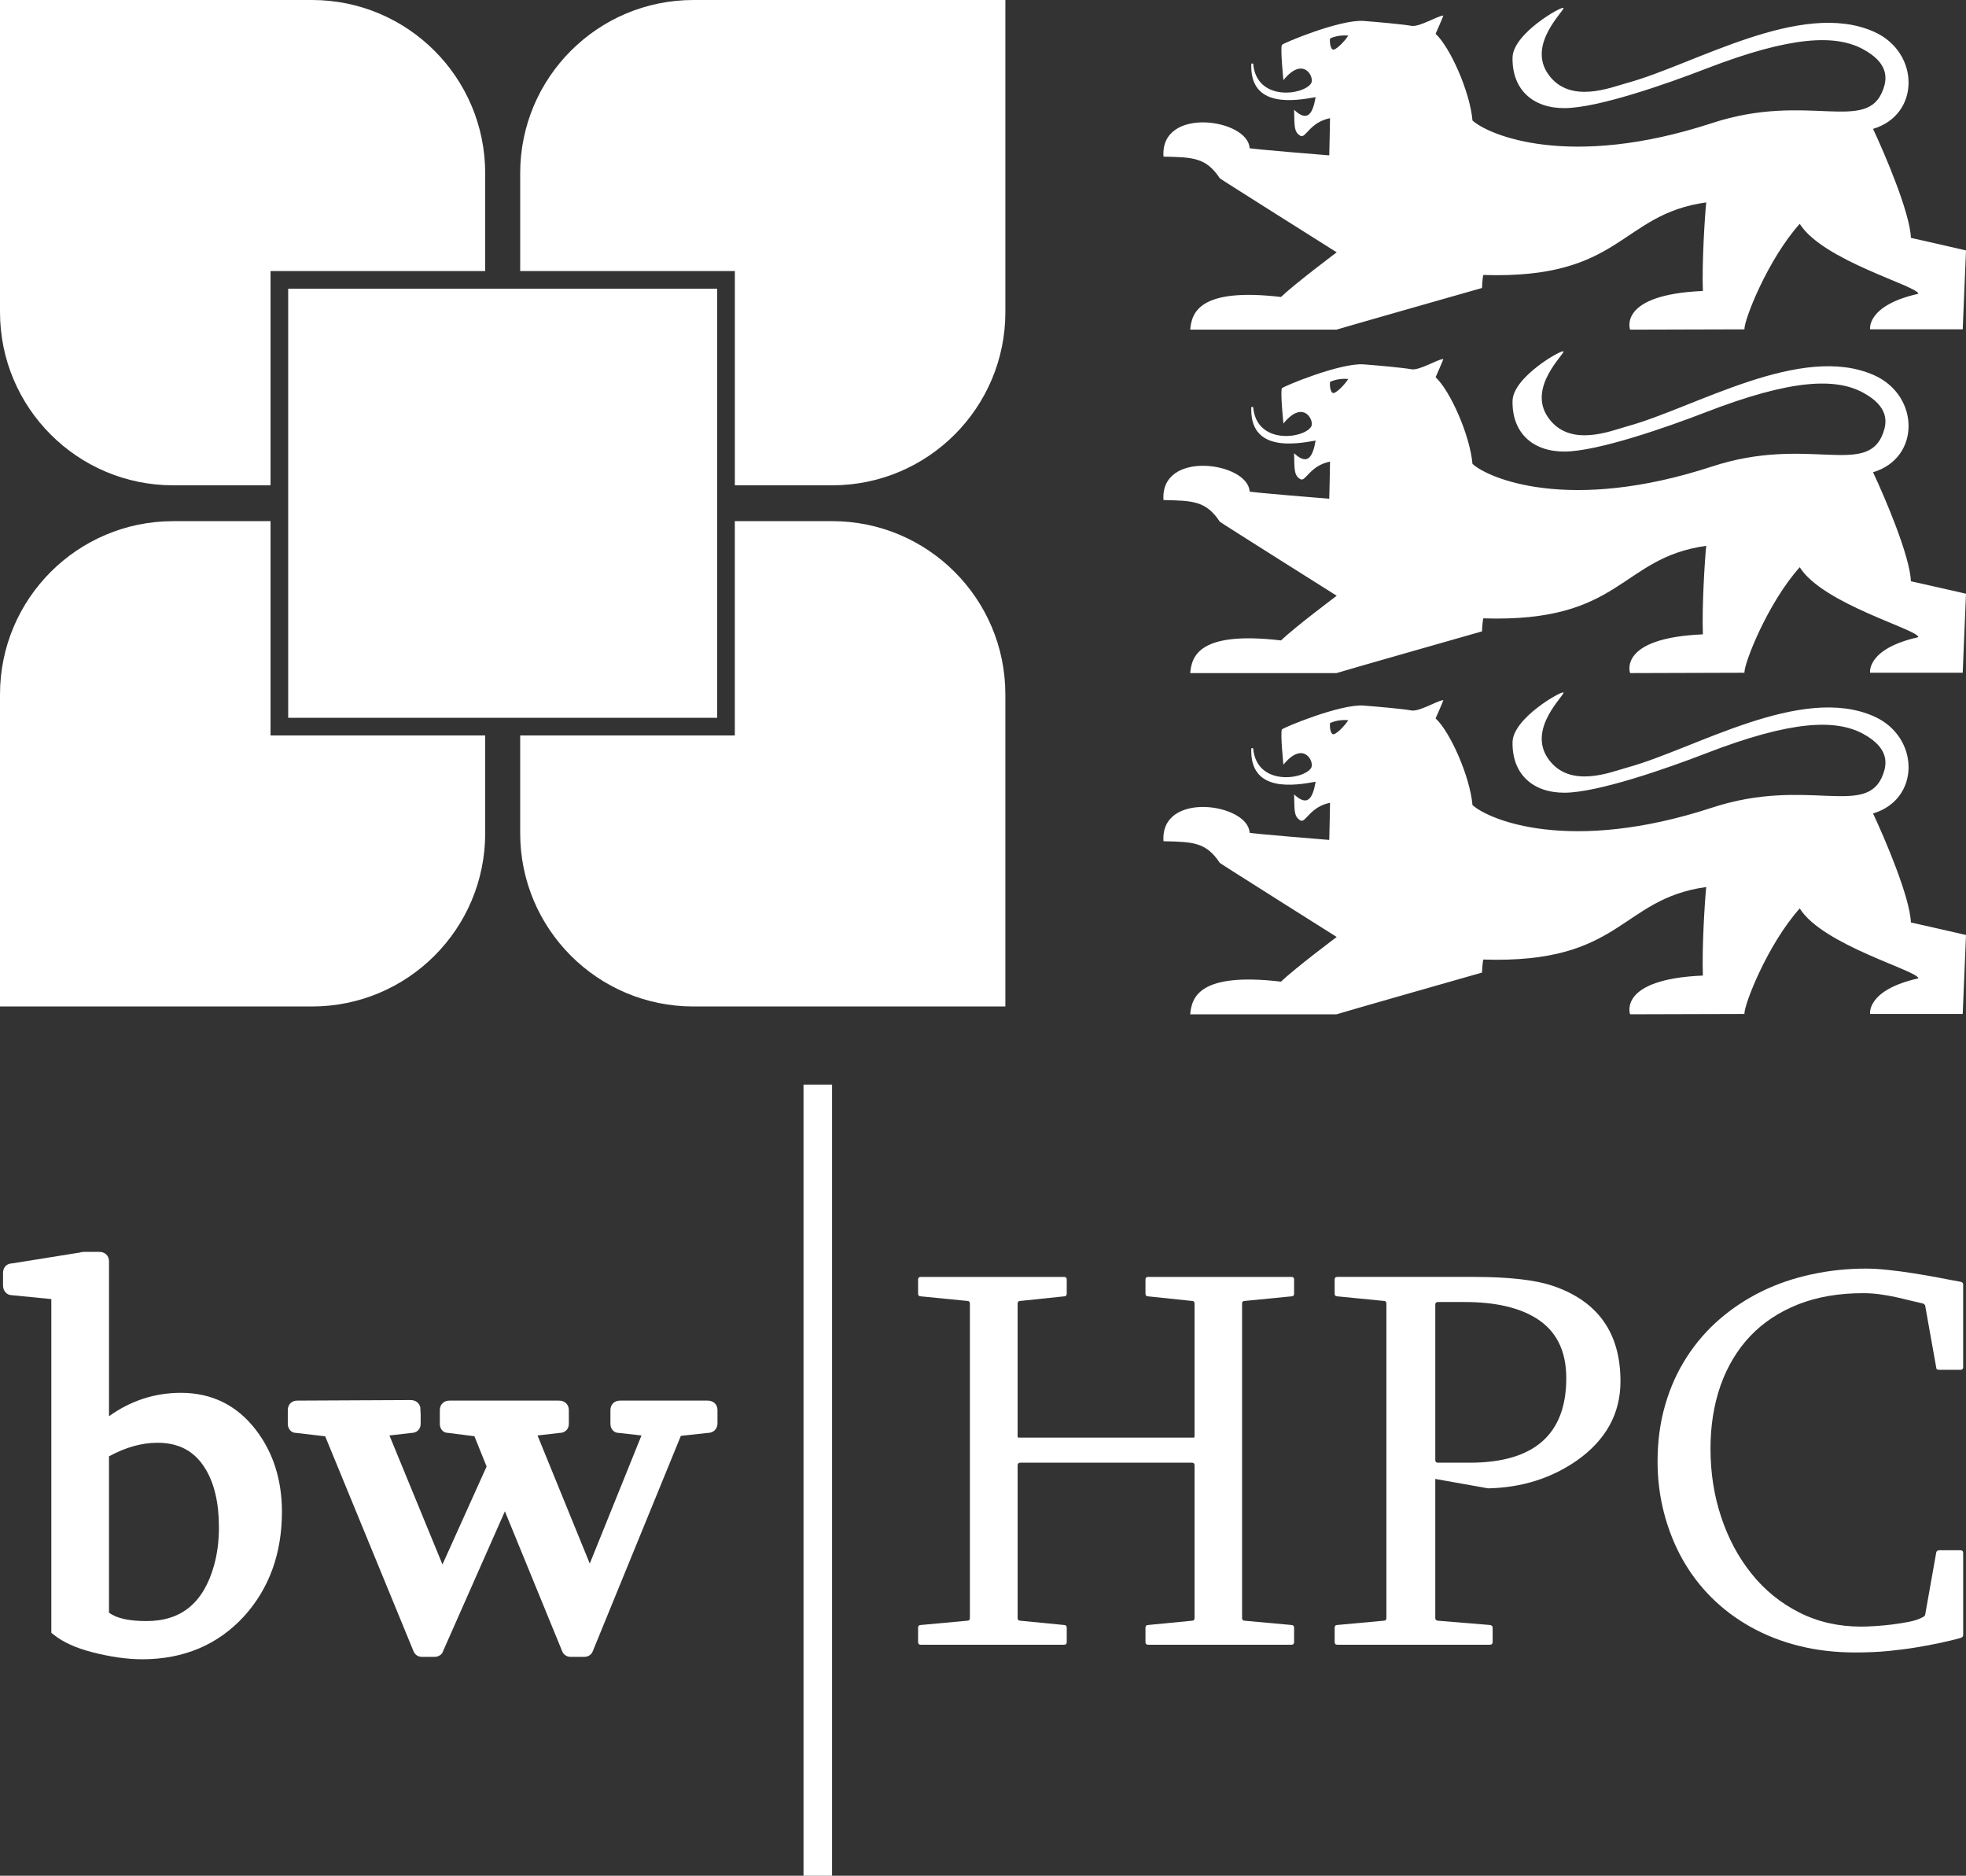 <?xml version="1.0" encoding="UTF-8" standalone="no"?>
<svg
   xmlns:dc="http://purl.org/dc/elements/1.1/"
   xmlns:cc="http://creativecommons.org/ns#"
   xmlns:rdf="http://www.w3.org/1999/02/22-rdf-syntax-ns#"
   xmlns:svg="http://www.w3.org/2000/svg"
   xmlns="http://www.w3.org/2000/svg"
   xmlns:sodipodi="http://sodipodi.sourceforge.net/DTD/sodipodi-0.dtd"
   xmlns:inkscape="http://www.inkscape.org/namespaces/inkscape"
   version="1.1"
   id="Ebene_1"
   x="0px"
   y="0px"
   width="119.199"
   height="113.699"
   viewBox="0 0 119.199 113.699"
   enable-background="new 0 0 149.237 134.5"
   xml:space="preserve"
   sodipodi:docname="bwhpc-logo.svg"
   inkscape:version="1.0.2 (e86c870879, 2021-01-15)"><rect x="0" y="0" width="119.199" height="113.699" fill="#333333" stroke="none"/><defs
   id="defs41" /><sodipodi:namedview
   pagecolor="#ffffff"
   bordercolor="#666666"
   borderopacity="1"
   objecttolerance="10"
   gridtolerance="10"
   guidetolerance="10"
   inkscape:pageopacity="0"
   inkscape:pageshadow="2"
   inkscape:window-width="3440"
   inkscape:window-height="1375"
   id="namedview39"
   showgrid="false"
   inkscape:zoom="5.3159851"
   inkscape:cx="58.2135"
   inkscape:cy="54.252"
   inkscape:window-x="0"
   inkscape:window-y="0"
   inkscape:window-maximized="1"
   inkscape:current-layer="g20" />
<g
   id="g20"
   style="fill:#ffffff"
   transform="translate(-16.405,-12.998)">
	<path
   fill="#060A03"
   d="m 60.959,42.416 h 5.902 c 5.798,0 10.5,-4.7 10.5,-10.499 V 12.998 h -10.5 -1.418 -7 c -5.799,0 -10.499,4.702 -10.499,10.5 v 5.929 h 13.015 z"
   id="path2"
   style="fill:#ffffff" />
	<path
   fill="#060A03"
   d="m 45.822,29.427 v -5.929 c 0,-5.799 -4.701,-10.5 -10.5,-10.5 h -3.067 -5.35 -10.5 v 10.5 1.418 7.001 c 0,5.798 4.701,10.499 10.5,10.499 h 3.067 2.836 V 29.427 Z"
   id="path4"
   style="fill:#ffffff" />
	<path
   fill="#060A03"
   d="m 47.944,57.578 v 5.93 c 0,5.799 4.7,10.499 10.499,10.499 H 77.36 V 55.088 c 0,-5.798 -4.702,-10.5 -10.5,-10.5 H 60.958 V 57.577 H 47.944 Z"
   id="path6"
   style="fill:#ffffff" />
	<path
   fill="#060A03"
   d="m 32.808,44.589 h -5.903 c -5.799,0 -10.5,4.702 -10.5,10.5 v 18.918 h 18.917 c 5.8,0 10.5,-4.7 10.5,-10.499 v -5.93 H 32.808 Z"
   id="path8"
   style="fill:#ffffff" />
	<g
   id="g16"
   style="fill:#ffffff">
		<path
   fill="#060A03"
   d="m 97.045,36.148 c -0.03,0.254 0.033,0.605 0.156,0.666 0.166,0.087 0.708,-0.469 0.952,-0.843 -0.652,-0.064 -1.108,0.177 -1.108,0.177 z m -2.826,2.522 c 0,0 -0.195,-1.891 -0.094,-2.133 0.038,-0.1 3.546,-1.558 4.957,-1.453 0.881,0.067 2.399,0.205 2.894,0.297 0.491,0.089 1.582,-0.608 1.94,-0.621 -0.025,0.096 -0.47,1.104 -0.47,1.104 0.877,0.807 2.083,3.506 2.236,5.252 0.942,0.869 5.847,3.003 14.539,0.155 5.786,-1.897 9.391,0.679 10.363,-2.036 0.226,-0.629 0.363,-1.579 -1.216,-2.435 -1.648,-0.895 -4.319,-0.838 -9.551,1.189 -2.334,0.903 -6.527,2.368 -8.552,2.381 -1.926,0.007 -3.19,-1.13 -3.154,-3.071 0.026,-1.455 2.993,-3.128 3.085,-3.002 0.108,0.141 -2.223,2.183 -0.917,4.021 1.303,1.844 3.801,0.793 4.791,0.519 4.072,-1.111 10.538,-5.074 14.966,-3.094 2.767,1.236 2.819,5.021 -0.067,5.881 0.723,1.542 2.238,5.083 2.295,6.608 0.033,0 3.34,0.755 3.34,0.755 l -0.199,4.79 h -5.616 c 0,0 -0.23,-1.449 2.927,-2.156 -0.018,-0.47 -5.786,-2.002 -7.193,-4.24 -1.957,2.189 -3.378,5.837 -3.354,6.396 l -6.931,0.021 c 0,0 -0.777,-2.126 4.413,-2.349 -0.062,-1.681 0.112,-4.447 0.202,-5.365 -5.262,0.734 -5.065,4.67 -13.514,4.396 -0.062,0.253 -0.08,0.789 -0.08,0.789 0,0 -8.811,2.509 -8.822,2.529 h -8.869 c 0.088,-1.042 0.557,-2.56 5.503,-1.98 0.868,-0.826 3.379,-2.708 3.379,-2.708 0,0 -7.088,-4.464 -7.085,-4.485 -0.843,-1.278 -1.653,-1.274 -3.417,-1.317 -0.211,-3.072 5.137,-2.289 5.221,-0.518 -0.08,0.044 4.829,0.44 4.829,0.44 0,0 0.055,-2.234 0.047,-2.252 -1.249,0.253 -1.476,1.26 -1.803,1.062 -0.403,-0.238 -0.345,-0.621 -0.375,-1.571 0.847,0.803 1.141,0.17 1.305,-0.766 -1.207,0.216 -4.026,0.715 -3.899,-2.042 0.017,0.019 0.109,-0.005 0.112,0.019 0.206,2.293 3.046,1.912 3.512,1.188 0.23,-0.353 -0.454,-1.711 -1.678,-0.198 z"
   id="path10"
   style="fill:#ffffff" />
		<path
   fill="#060A03"
   d="m 97.045,15.333 c -0.03,0.254 0.033,0.601 0.156,0.665 0.166,0.085 0.708,-0.466 0.952,-0.843 -0.652,-0.063 -1.108,0.178 -1.108,0.178 z m -2.826,2.523 c 0,0 -0.195,-1.895 -0.094,-2.134 0.038,-0.099 3.546,-1.561 4.957,-1.454 0.881,0.067 2.399,0.205 2.894,0.296 0.491,0.088 1.582,-0.606 1.94,-0.624 -0.025,0.101 -0.47,1.108 -0.47,1.108 0.877,0.806 2.083,3.505 2.236,5.252 0.942,0.868 5.847,3.003 14.539,0.155 5.786,-1.899 9.391,0.678 10.363,-2.04 0.226,-0.625 0.363,-1.576 -1.216,-2.431 -1.648,-0.894 -4.319,-0.837 -9.551,1.188 -2.334,0.903 -6.527,2.373 -8.552,2.38 -1.926,0.01 -3.19,-1.128 -3.154,-3.067 0.026,-1.459 2.993,-3.131 3.085,-3.008 0.108,0.144 -2.223,2.186 -0.917,4.025 1.303,1.839 3.801,0.788 4.791,0.521 4.072,-1.11 10.538,-5.078 14.966,-3.096 2.767,1.235 2.819,5.021 -0.067,5.883 0.723,1.543 2.238,5.083 2.295,6.606 0.033,0 3.34,0.761 3.34,0.761 l -0.199,4.784 h -5.616 c 0,0 -0.23,-1.448 2.927,-2.156 -0.018,-0.47 -5.786,-1.999 -7.193,-4.24 -1.957,2.188 -3.378,5.838 -3.354,6.396 l -6.931,0.019 c 0,0 -0.777,-2.123 4.413,-2.344 -0.062,-1.682 0.112,-4.449 0.202,-5.369 -5.262,0.734 -5.065,4.673 -13.514,4.398 -0.062,0.253 -0.08,0.789 -0.08,0.789 0,0 -8.811,2.507 -8.822,2.526 h -8.869 c 0.088,-1.038 0.557,-2.559 5.503,-1.981 0.868,-0.824 3.379,-2.707 3.379,-2.707 0,0 -7.088,-4.463 -7.085,-4.485 -0.843,-1.277 -1.653,-1.275 -3.417,-1.315 -0.211,-3.075 5.137,-2.288 5.221,-0.516 -0.08,0.044 4.829,0.439 4.829,0.439 0,0 0.055,-2.235 0.047,-2.254 -1.249,0.252 -1.476,1.26 -1.803,1.065 -0.403,-0.24 -0.345,-0.623 -0.375,-1.574 0.847,0.806 1.141,0.171 1.305,-0.767 -1.207,0.217 -4.026,0.719 -3.899,-2.041 0.017,0.017 0.109,-0.005 0.112,0.018 0.206,2.297 3.046,1.912 3.512,1.189 0.23,-0.352 -0.454,-1.709 -1.678,-0.195 z"
   id="path12"
   style="fill:#ffffff" />
		<path
   fill="#060A03"
   d="m 97.045,56.83 c -0.03,0.253 0.033,0.604 0.156,0.667 0.166,0.085 0.708,-0.469 0.952,-0.843 -0.652,-0.064 -1.108,0.176 -1.108,0.176 z m -2.826,2.522 c 0,0 -0.195,-1.892 -0.094,-2.134 0.038,-0.096 3.546,-1.558 4.957,-1.451 0.881,0.067 2.399,0.204 2.894,0.296 0.491,0.088 1.582,-0.607 1.94,-0.624 -0.025,0.101 -0.47,1.106 -0.47,1.106 0.877,0.808 2.083,3.507 2.236,5.251 0.942,0.871 5.847,3.002 14.539,0.155 5.786,-1.897 9.391,0.678 10.363,-2.036 0.226,-0.625 0.363,-1.575 -1.216,-2.434 -1.648,-0.892 -4.319,-0.835 -9.551,1.191 -2.334,0.903 -6.527,2.369 -8.552,2.377 -1.926,0.007 -3.19,-1.13 -3.154,-3.068 0.026,-1.455 2.993,-3.129 3.085,-3.005 0.108,0.146 -2.223,2.187 -0.917,4.024 1.303,1.841 3.801,0.792 4.791,0.521 4.072,-1.11 10.538,-5.074 14.966,-3.095 2.767,1.237 2.819,5.021 -0.067,5.881 0.723,1.542 2.238,5.085 2.295,6.608 0.033,0 3.34,0.759 3.34,0.759 l -0.199,4.787 h -5.616 c 0,0 -0.23,-1.451 2.927,-2.158 -0.018,-0.469 -5.786,-2 -7.193,-4.239 -1.957,2.191 -3.378,5.837 -3.354,6.397 l -6.931,0.02 c 0,0 -0.777,-2.125 4.413,-2.348 -0.062,-1.68 0.112,-4.447 0.202,-5.367 -5.262,0.734 -5.065,4.671 -13.514,4.396 -0.062,0.254 -0.08,0.79 -0.08,0.79 0,0 -8.811,2.51 -8.822,2.53 h -8.869 c 0.088,-1.042 0.557,-2.56 5.503,-1.98 0.868,-0.828 3.379,-2.708 3.379,-2.708 0,0 -7.088,-4.466 -7.085,-4.487 -0.843,-1.276 -1.653,-1.276 -3.417,-1.317 -0.211,-3.072 5.137,-2.29 5.221,-0.517 -0.08,0.043 4.829,0.439 4.829,0.439 0,0 0.055,-2.232 0.047,-2.252 -1.249,0.253 -1.476,1.263 -1.803,1.065 -0.403,-0.242 -0.345,-0.624 -0.375,-1.574 0.847,0.804 1.141,0.172 1.305,-0.767 -1.207,0.217 -4.026,0.718 -3.899,-2.04 0.017,0.019 0.109,-0.003 0.112,0.02 0.206,2.292 3.046,1.91 3.512,1.188 0.23,-0.357 -0.454,-1.715 -1.678,-0.2 z"
   id="path14"
   style="fill:#ffffff" />
	</g>
	<rect
   x="33.878"
   y="30.499"
   fill="#060A03"
   width="26.01"
   height="26.009"
   id="rect18"
   style="fill:#ffffff" />
</g>
<g
   id="g26"
   style="fill:#ffffff"
   transform="translate(-16.405,-12.998)">
	<path
   d="m 27.374,97.426 c -1.584,0 -3.048,0.476 -4.36,1.418 v -9.385 c 0,-0.339 -0.237,-0.576 -0.576,-0.576 h -0.955 c -0.094,0 -0.179,0.02 -0.224,0.037 l -4.11,0.659 c -0.329,0 -0.56,0.237 -0.56,0.576 v 0.76 c 0,0.349 0.24,0.594 0.545,0.594 0,0 0.001,0 0.002,0 l 2.381,0.234 v 20.228 l 0.155,0.125 c 0.557,0.445 1.333,0.797 2.308,1.048 1.111,0.288 2.136,0.433 3.047,0.433 2.514,0 4.593,-0.877 6.179,-2.611 1.521,-1.678 2.293,-3.807 2.293,-6.327 0,-1.929 -0.53,-3.598 -1.576,-4.962 -1.143,-1.493 -2.674,-2.251 -4.549,-2.251 z m -2.088,13.835 c -1.069,0 -1.833,-0.172 -2.273,-0.513 v -9.472 c 0.999,-0.546 1.986,-0.823 2.937,-0.823 1.309,0 2.256,0.512 2.9,1.566 0.55,0.889 0.829,2.085 0.829,3.555 0,0.83 -0.099,1.605 -0.294,2.304 -0.639,2.277 -1.98,3.383 -4.099,3.383 z"
   id="path22"
   style="fill:#ffffff" />
	<path
   d="m 59.312,97.898 h -5.321 c -0.338,0 -0.576,0.237 -0.576,0.575 v 0.838 c 0,0.315 0.226,0.544 0.493,0.544 10e-4,0 0.003,0 0.004,0 l 1.386,0.155 -3.135,7.766 -3.168,-7.765 1.338,-0.154 c 0.325,0 0.561,-0.229 0.561,-0.546 v -0.838 c 0,-0.338 -0.244,-0.575 -0.594,-0.575 h -6.653 c -0.338,0 -0.575,0.237 -0.575,0.575 v 0.838 c 0,0.316 0.215,0.547 0.494,0.543 l 1.603,0.204 0.737,1.83 c 10e-4,10e-4 10e-4,10e-4 0.002,0.003 -0.005,0.011 -0.01,0.023 -0.015,0.035 l -2.661,5.903 -3.215,-7.818 1.338,-0.154 c 0.322,0 0.555,-0.229 0.555,-0.546 v -0.585 l -0.024,-0.437 c -0.071,-0.256 -0.291,-0.424 -0.583,-0.424 l -6.878,0.033 c -0.337,0 -0.571,0.237 -0.571,0.575 v 0.838 c 0,0.314 0.225,0.544 0.488,0.544 0.002,0 0.003,0 0.005,0 l 1.774,0.207 5.342,12.995 c 0.081,0.231 0.279,0.375 0.52,0.375 h 0.76 c 0.262,0 0.47,-0.15 0.524,-0.344 l 3.749,-8.479 3.457,8.439 c 0.076,0.233 0.281,0.383 0.524,0.383 h 0.841 c 0.24,0 0.439,-0.144 0.513,-0.354 l 5.335,-13.042 1.625,-0.177 c 0.35,0 0.595,-0.237 0.595,-0.579 v -0.806 c 10e-4,-0.337 -0.244,-0.575 -0.594,-0.575 z"
   id="path24"
   style="fill:#ffffff" />
</g>
<g
   id="g34"
   style="fill:#ffffff"
   transform="translate(-16.405,-12.998)">
	<path
   d="m 72.068,90.559 c 0,-0.107 0.058,-0.159 0.163,-0.159 h 8.688 c 0.11,0 0.162,0.052 0.162,0.159 v 0.857 c 0,0.11 -0.052,0.162 -0.162,0.162 l -2.65,0.278 c -0.11,0 -0.166,0.052 -0.166,0.159 v 8.025 c 0,0.065 0.017,0.1 0.049,0.1 h 10.649 c 0.021,-0.026 0.03,-0.058 0.03,-0.1 v -8.025 c 0,-0.107 -0.052,-0.159 -0.16,-0.159 l -2.654,-0.278 c -0.106,0 -0.162,-0.052 -0.162,-0.162 v -0.857 c 0,-0.107 0.055,-0.159 0.162,-0.159 h 8.69 c 0.107,0 0.159,0.052 0.159,0.159 v 0.857 c 0,0.11 -0.052,0.162 -0.159,0.162 l -2.833,0.278 c -0.107,0 -0.162,0.052 -0.162,0.159 v 19.063 c 0,0.106 0.055,0.162 0.162,0.162 l 2.833,0.259 c 0.107,0 0.159,0.061 0.159,0.178 v 0.857 c 0,0.106 -0.052,0.162 -0.159,0.162 h -8.69 c -0.106,0 -0.162,-0.055 -0.162,-0.162 v -0.857 c 0,-0.117 0.055,-0.178 0.162,-0.178 l 2.654,-0.259 c 0.108,0 0.16,-0.055 0.16,-0.162 v -9.255 c 0,-0.11 -0.052,-0.162 -0.16,-0.162 H 78.27 c -0.11,0 -0.166,0.052 -0.166,0.162 v 9.255 c 0,0.106 0.056,0.162 0.166,0.162 l 2.65,0.259 c 0.11,0 0.162,0.061 0.162,0.178 v 0.857 c 0,0.106 -0.052,0.162 -0.162,0.162 h -8.688 c -0.105,0 -0.163,-0.055 -0.163,-0.162 v -0.857 c 0,-0.117 0.058,-0.178 0.163,-0.178 l 2.813,-0.259 c 0.11,0 0.165,-0.055 0.165,-0.162 V 92.014 c 0,-0.107 -0.055,-0.159 -0.165,-0.159 l -2.813,-0.278 c -0.105,0 -0.163,-0.052 -0.163,-0.162 v -0.856 z"
   id="path28"
   style="fill:#ffffff" />
	<path
   d="m 105.774,90.4 c 2.112,0 3.71,0.178 4.791,0.546 2.725,0.928 4.09,2.853 4.09,5.781 0,1.951 -0.875,3.545 -2.622,4.787 -1.553,1.087 -3.353,1.657 -5.404,1.702 l -3.203,-0.57 v 8.431 c 0,0.097 0.052,0.152 0.162,0.162 l 3.138,0.259 c 0.12,0.01 0.178,0.071 0.178,0.178 v 0.857 c 0,0.106 -0.058,0.162 -0.178,0.162 h -9.239 c -0.11,0 -0.162,-0.055 -0.162,-0.162 v -0.857 c 0,-0.117 0.052,-0.178 0.162,-0.178 l 2.816,-0.259 c 0.108,0 0.16,-0.055 0.16,-0.162 V 92.014 c 0,-0.107 -0.052,-0.159 -0.16,-0.159 l -2.816,-0.278 c -0.11,0 -0.162,-0.052 -0.162,-0.162 v -0.857 c 0,-0.107 0.052,-0.159 0.162,-0.159 h 8.287 z m -2.185,1.52 c -0.11,0 -0.162,0.052 -0.162,0.162 v 9.417 c 0,0.107 0.052,0.162 0.162,0.162 h 1.927 c 3.901,0 5.853,-1.714 5.853,-5.126 0,-1.663 -0.608,-2.876 -1.826,-3.63 -1.056,-0.657 -2.504,-0.983 -4.336,-0.983 h -1.618 z"
   id="path30"
   style="fill:#ffffff" />
	<path
   d="m 129.527,89.896 c 0.4,0 0.849,0.026 1.36,0.081 0.505,0.055 1.018,0.12 1.536,0.204 0.519,0.082 1.028,0.169 1.526,0.263 0.503,0.101 0.938,0.181 1.305,0.246 0.12,0.019 0.178,0.078 0.178,0.162 v 5.017 c 0,0.107 -0.058,0.162 -0.178,0.162 h -1.277 c -0.057,0 -0.097,-0.013 -0.129,-0.029 -0.036,-0.026 -0.048,-0.058 -0.048,-0.101 l -0.665,-3.723 c 0,-0.062 -0.044,-0.116 -0.128,-0.162 -0.194,-0.042 -0.444,-0.1 -0.744,-0.175 -0.302,-0.078 -0.614,-0.148 -0.931,-0.22 -0.319,-0.071 -0.647,-0.126 -0.985,-0.171 -0.342,-0.045 -0.67,-0.065 -0.98,-0.065 -1.479,0 -2.79,0.227 -3.94,0.679 -1.15,0.457 -2.12,1.097 -2.907,1.925 -0.786,0.832 -1.384,1.831 -1.796,2.989 -0.406,1.161 -0.611,2.436 -0.611,3.827 0,1.456 0.211,2.837 0.645,4.141 0.431,1.303 1.045,2.452 1.844,3.445 0.799,0.997 1.763,1.779 2.89,2.348 1.127,0.57 2.375,0.857 3.746,0.857 0.236,0 0.529,-0.01 0.873,-0.032 0.345,-0.022 0.688,-0.055 1.029,-0.097 0.338,-0.042 0.676,-0.097 1.011,-0.162 0.332,-0.064 0.618,-0.162 0.857,-0.292 0.084,-0.052 0.128,-0.11 0.128,-0.178 l 0.665,-3.739 c 0,-0.02 0.013,-0.049 0.048,-0.078 0.032,-0.033 0.072,-0.049 0.129,-0.049 h 1.277 c 0.12,0 0.178,0.055 0.178,0.162 v 4.998 c 0,0.065 -0.058,0.12 -0.178,0.162 -0.367,0.101 -0.77,0.197 -1.215,0.294 -0.441,0.094 -0.923,0.184 -1.445,0.271 -0.526,0.087 -1.09,0.159 -1.695,0.22 -0.598,0.058 -1.268,0.088 -2.004,0.088 -1.207,0 -2.342,-0.13 -3.405,-0.396 -1.063,-0.262 -2.042,-0.65 -2.939,-1.148 -0.894,-0.501 -1.691,-1.1 -2.387,-1.795 -0.695,-0.695 -1.279,-1.469 -1.755,-2.316 -0.474,-0.848 -0.845,-1.776 -1.11,-2.782 -0.263,-1.009 -0.396,-2.054 -0.396,-3.131 0,-1.242 0.155,-2.391 0.465,-3.445 0.304,-1.058 0.744,-2.025 1.31,-2.901 0.563,-0.87 1.231,-1.64 2.004,-2.303 0.77,-0.664 1.621,-1.22 2.548,-1.676 0.928,-0.453 1.931,-0.796 3.003,-1.025 1.073,-0.234 2.171,-0.35 3.293,-0.35 z"
   id="path32"
   style="fill:#ffffff" />
</g>
<rect
   x="48.717"
   y="65.744"
   width="1.732"
   height="47.955"
   id="rect36"
   style="fill:#ffffff" />
</svg>
